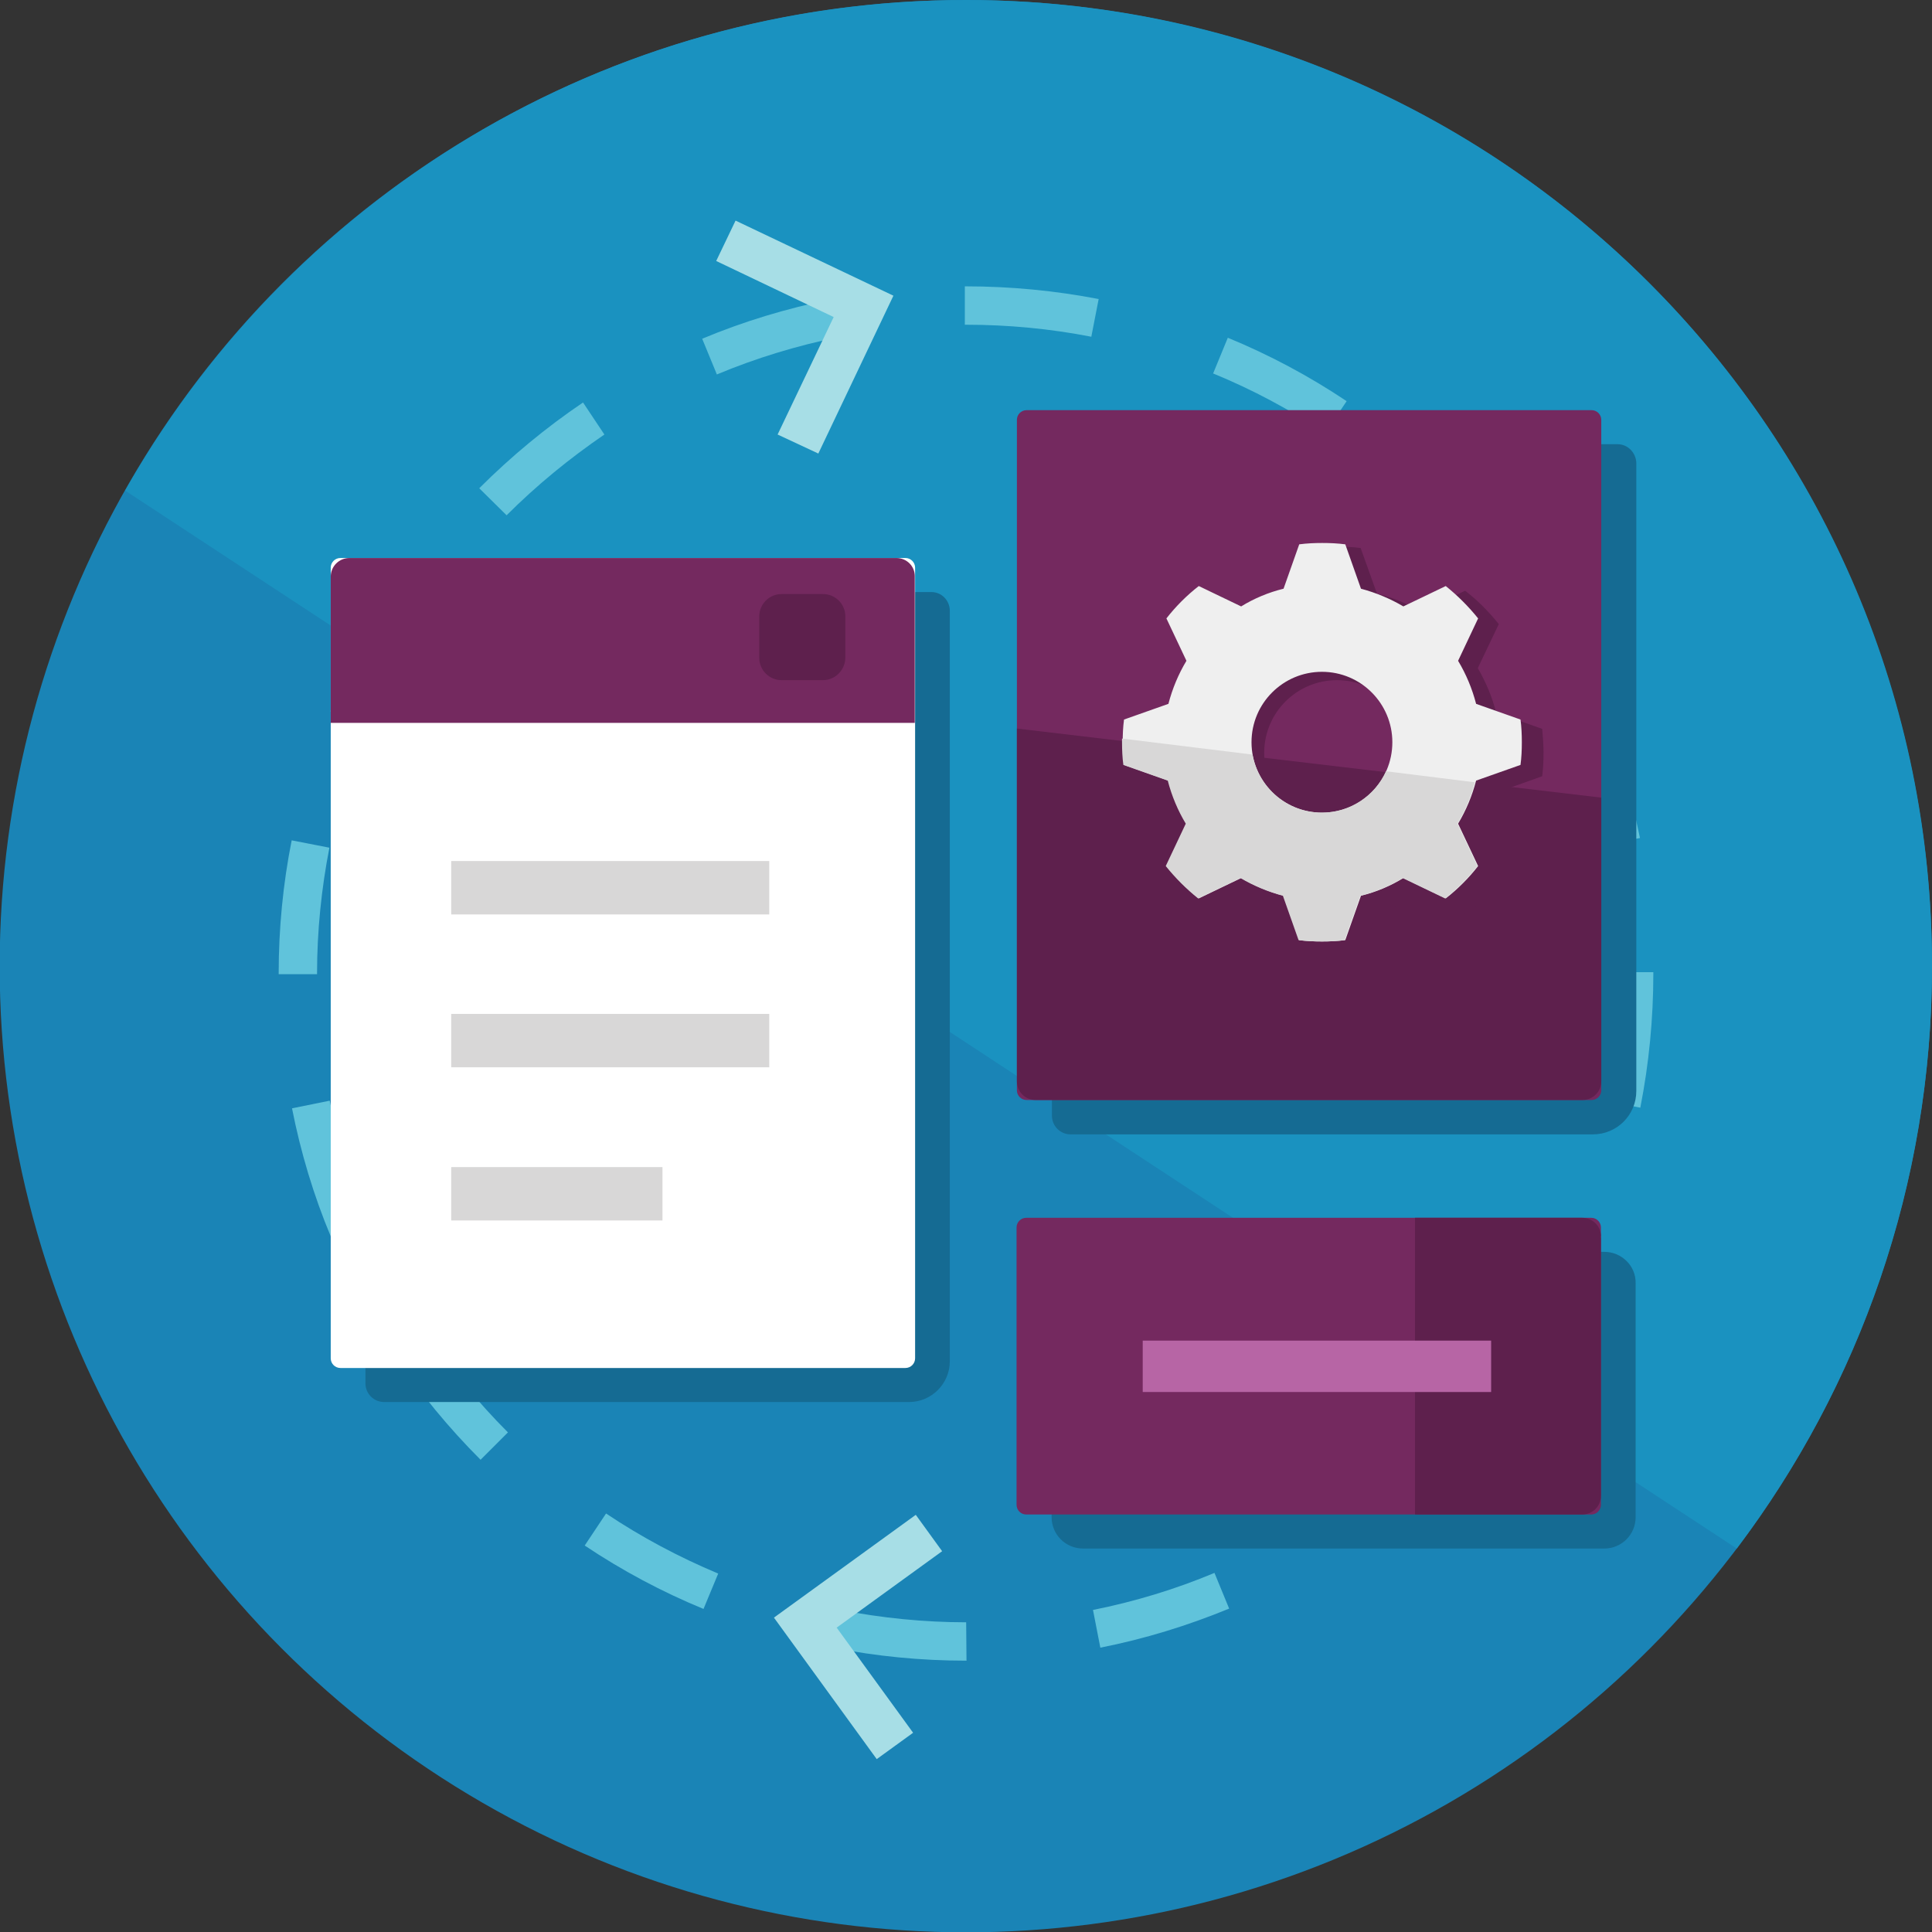 <svg version="1.1" id="Layer_1" xmlns="http://www.w3.org/2000/svg" xmlns:xlink="http://www.w3.org/1999/xlink" x="0px" y="0px"
	 viewBox="0 0 578.9 578.9" style="enable-background:new 0 0 578.9 578.9;" xml:space="preserve">
<rect x="0" y="0" width="578.9" height="578.9" fill="#333333" stroke="none"/>
<style type="text/css">
	.st0{fill:#1A84B6;}
	.st1{fill:#1A92C0;}
	.st2{fill:none;}
	.st3{fill:#60C3DB;}
	.st4{fill:#A7DEE6;}
	.st5{fill:#156B93;}
	.st6{fill:#FFFFFF;}
	.st7{fill:#74295F;}
	.st8{fill:#5E204D;}
	.st9{fill:#B765A5;}
	.st10{fill:#D8D7D7;}
	.st11{fill:#EFEFEF;}
</style>
<g>
	<g>
		<circle class="st0" cx="289.4" cy="289.5" r="289.5"/>
		<path class="st1" d="M37.5,147L520.4,464c36.7-48.6,58.5-109,58.5-174.5C579,129.6,449.4,0,289.4,0C181.4,0,87.2,59.3,37.5,147z"
			/>
	</g>
	<circle class="st2" cx="289.4" cy="289.5" r="289.5"/>
	<path class="st2" d="M289.4,0c159.8,0,289.5,129.6,289.5,289.5S449.3,578.9,289.4,578.9c-71.1,0-136.4-25.7-186.7-68.3
		c-3.1-2.6-6-5.2-9-7.9C36.1,449.8,0,373.8,0,289.5C0,129.6,129.6,0,289.4,0z"/>
</g>
<g>
	<path class="st3" d="M289.6,497.6h-0.1c-13.5,0-26.9-1.3-40-3.9l2.2-11.3c12.4,2.4,25.1,3.7,37.8,3.7L289.6,497.6z M329.7,493.7
		l-2.2-11.3c12.5-2.5,24.7-6.2,36.4-11.1l4.4,10.7C355.9,487.1,342.9,491.1,329.7,493.7z M210.8,482.1c-12.4-5.1-24.4-11.5-35.6-19
		l6.4-9.6c10.6,7.1,21.9,13.1,33.6,18L210.8,482.1z M403.9,462.9l-6.4-9.6c10.5-7.1,20.5-15.2,29.4-24.2l8.2,8.2
		C425.6,446.8,415.1,455.4,403.9,462.9z M144,437.4c-9.5-9.5-18.2-20-25.6-31.2l9.6-6.4c7.1,10.5,15.2,20.4,24.2,29.4L144,437.4z
		 M460.7,406.1l-9.6-6.4c7.1-10.6,13.1-21.9,18-33.6l10.7,4.4C474.6,382.9,468.2,394.9,460.7,406.1z M99.2,370.7
		c-5.2-12.4-9.1-25.4-11.7-38.6l11.3-2.3c2.5,12.5,6.2,24.7,11.1,36.4L99.2,370.7z M491.5,331.9l-11.3-2.2
		c2.5-12.4,3.7-25.2,3.7-37.9v-0.5h11.5v0.5C495.4,305.2,494.1,318.7,491.5,331.9z M95.1,291.9H83.5v-0.2c0-13.4,1.3-26.9,3.9-39.9
		l11.3,2.2c-2.4,12.3-3.7,25-3.7,37.7V291.9z M480,253.3c-2.5-12.5-6.2-24.7-11.1-36.4l10.7-4.4c5.2,12.4,9.1,25.4,11.8,38.6
		L480,253.3z M109.7,217.5L99,213.1c5.1-12.4,11.5-24.4,19-35.6l9.6,6.4C120.6,194.5,114.5,205.8,109.7,217.5z M450.9,183.4
		c-7.1-10.5-15.2-20.4-24.3-29.4l8.1-8.2c9.5,9.5,18.2,20,25.7,31.1L450.9,183.4z M151.8,154.4l-8.2-8.1c9.5-9.5,20-18.2,31.1-25.7
		l6.4,9.6C170.7,137.3,160.8,145.4,151.8,154.4z M397.1,129.8c-10.6-7.1-21.9-13.1-33.6-17.9l4.4-10.7c12.4,5.1,24.4,11.5,35.6,19
		L397.1,129.8z M214.8,112.2l-4.4-10.7c12.4-5.2,25.4-9.1,38.6-11.8l2.3,11.3C238.7,103.6,226.5,107.3,214.8,112.2z M327,100.9
		c-12.3-2.4-24.9-3.6-37.6-3.6h-0.3V85.8h0.3c13.4,0,26.8,1.3,39.8,3.8L327,100.9z"/>
</g>
<g>
	<polygon class="st4" points="245.2,135.9 233,130.2 249.8,95 214.6,78.2 220.4,66.1 267.7,88.6 	"/>
</g>
<g>
	<polygon class="st4" points="262.7,527.1 231.9,484.7 274.4,453.9 282.3,464.8 250.7,487.7 273.6,519.2 	"/>
</g>
<g>
	<path class="st5" d="M279.1,177.4H115.1c-3.1,0-5.6,2.5-5.6,5.6v231.5c0,3.1,2.5,5.6,5.6,5.6h157.3c6.7,0,12.2-5.5,12.2-12.2V183
		C284.6,179.9,282.1,177.4,279.1,177.4z"/>
	<path class="st5" d="M484.7,133.1H320.8c-3.1,0-5.6,2.5-5.6,5.6v195.6c0,3.1,2.5,5.6,5.6,5.6h156.5c7.2,0,13-5.8,13-13V138.7
		C490.2,135.6,487.7,133.1,484.7,133.1z"/>
	<path class="st5" d="M480.7,375.1H324.5c-5.2,0-9.4,4.2-9.4,9.4v70.1c0,5.2,4.2,9.4,9.4,9.4h156.2c5.2,0,9.4-4.2,9.4-9.4v-70.1
		C490.2,379.3,485.9,375.1,480.7,375.1z"/>
</g>
<path class="st6" d="M271.3,409.9H102c-1.6,0-2.9-1.3-2.9-2.9V170.1c0-1.6,1.3-2.9,2.9-2.9h169.3c1.6,0,2.9,1.3,2.9,2.9V407
	C274.2,408.6,272.9,409.9,271.3,409.9z"/>
<path class="st7" d="M476.9,329.6H307.6c-1.6,0-2.9-1.3-2.9-2.9V125.8c0-1.6,1.3-2.9,2.9-2.9h169.3c1.6,0,2.9,1.3,2.9,2.9v200.9
	C479.8,328.3,478.5,329.6,476.9,329.6z"/>
<path class="st7" d="M476.8,453.8H307.5c-1.6,0-2.9-1.3-2.9-2.9v-83.1c0-1.6,1.3-2.9,2.9-2.9h169.3c1.6,0,2.9,1.3,2.9,2.9v83.1
	C479.7,452.5,478.4,453.8,476.8,453.8z"/>
<path class="st8" d="M474.1,364.9H424v88.9h50.1c3.1,0,5.6-2.5,5.6-5.6v-77.8C479.7,367.4,477.2,364.9,474.1,364.9z"/>
<g>
	<rect x="342.4" y="401.7" class="st9" width="104.4" height="15.4"/>
</g>
<path class="st7" d="M268.6,167.2H104.7c-3.1,0-5.6,2.5-5.6,5.6v43.8h175v-43.8C274.2,169.7,271.7,167.2,268.6,167.2z"/>
<g>
	<rect x="135.2" y="258" class="st10" width="95.3" height="16"/>
</g>
<g>
	<rect x="135.2" y="303.8" class="st10" width="95.3" height="16"/>
</g>
<g>
	<rect x="135.2" y="349.7" class="st10" width="63.3" height="16"/>
</g>
<path class="st8" d="M304.7,218.3V324c0,3.1,2.5,5.6,5.6,5.6h163.9c3.1,0,5.6-2.5,5.6-5.6v-85L304.7,218.3z"/>
<g>
	<path class="st8" d="M462.1,232.6c0.3-2.3,0.4-4.7,0.4-7.1c0-2.4-0.2-4.7-0.4-7.1l-13.8-4.9c-1.2-4.7-3.1-9.2-5.5-13.3l6.3-13.2
		c-3-3.7-6.3-7.1-10.1-10l-13.2,6.3c-4.1-2.4-8.5-4.3-13.2-5.4l-4.9-13.7c-2.3-0.3-4.7-0.4-7.1-0.4s-4.8,0.2-7.1,0.4l-4.9,13.7
		c-4.7,1.2-9.1,3-13.2,5.4l-13.2-6.3c-3.7,2.9-7.1,6.3-10.1,10l6.3,13.2c-2.5,4.1-4.4,8.6-5.5,13.3l-13.8,4.9
		c-0.3,2.3-0.4,4.7-0.4,7.1s0.2,4.7,0.4,7.1l13.8,4.9c1.2,4.7,3.1,9.2,5.5,13.3l-6.3,13.2c3,3.7,6.3,7.1,10.1,10l13.2-6.3
		c4.1,2.4,8.5,4.3,13.2,5.4l4.9,13.7c2.3,0.3,4.7,0.4,7.1,0.4s4.8-0.2,7.1-0.4l4.9-13.7c4.7-1.2,9.1-3,13.2-5.4L439,274
		c3.7-2.9,7.1-6.3,10.1-10l-6.3-13.2c2.5-4.1,4.4-8.6,5.5-13.3L462.1,232.6z M400.6,247.4c-12.1,0-21.8-9.8-21.8-21.8
		c0-12.1,9.8-21.8,21.8-21.8c12.1,0,21.8,9.8,21.8,21.8C422.5,237.6,412.7,247.4,400.6,247.4z"/>
</g>
<g>
	<path class="st11" d="M455.6,229.2c0.3-2.2,0.4-4.5,0.4-6.8s-0.1-4.6-0.4-6.8l-13.3-4.7c-1.2-4.6-3-8.9-5.4-12.9l6-12.7
		c-2.9-3.6-6.1-6.8-9.7-9.7l-12.7,6.1c-3.9-2.3-8.2-4.1-12.7-5.3l-4.7-13.3c-2.3-0.3-4.6-0.4-6.9-0.4s-4.6,0.1-6.9,0.4l-4.7,13.3
		c-4.5,1.1-8.8,2.9-12.7,5.3l-12.7-6.1c-3.6,2.8-6.9,6.1-9.7,9.7l6,12.7c-2.4,4-4.2,8.3-5.4,12.9l-13.3,4.7
		c-0.3,2.2-0.4,4.5-0.4,6.8c0,2.3,0.1,4.6,0.4,6.8l13.3,4.7c1.2,4.6,3,8.9,5.4,12.9l-6,12.7c2.9,3.6,6.1,6.8,9.7,9.7l12.7-6.1
		c3.9,2.3,8.2,4.1,12.7,5.3l4.7,13.3c2.3,0.3,4.6,0.4,6.9,0.4s4.6-0.1,6.9-0.4l4.7-13.3c4.5-1.1,8.8-2.9,12.7-5.3l12.7,6.1
		c3.6-2.8,6.9-6.1,9.7-9.7l-6-12.7c2.4-4,4.2-8.3,5.4-12.9L455.6,229.2z M396.1,243.5c-11.7,0-21.1-9.5-21.1-21.1
		c0-11.7,9.5-21.1,21.1-21.1c11.7,0,21.1,9.5,21.1,21.1C417.2,234.1,407.8,243.5,396.1,243.5z"/>
</g>
<path class="st8" d="M246.6,203.8h-12.4c-3.7,0-6.7-3-6.7-6.7v-12.4c0-3.7,3-6.7,6.7-6.7h12.4c3.7,0,6.7,3,6.7,6.7V197
	C253.3,200.7,250.3,203.8,246.6,203.8z"/>
<path class="st10" d="M415.3,231.1c-3.3,7.3-10.7,12.4-19.2,12.4c-10.4,0-19-7.5-20.8-17.4l-39.1-4.8c0,0.4,0,0.8,0,1.1
	c0,2.3,0.1,4.6,0.4,6.8l13.3,4.7c1.2,4.6,3,8.9,5.4,12.9l-6,12.7c2.9,3.6,6.1,6.8,9.7,9.7l12.7-6.1c3.9,2.3,8.2,4.1,12.7,5.3
	l4.7,13.3c2.3,0.3,4.6,0.4,6.9,0.4c2.3,0,4.6-0.1,6.9-0.4l4.7-13.3c4.5-1.1,8.8-2.9,12.7-5.3l12.7,6.1c3.6-2.8,6.9-6.1,9.7-9.7
	l-6-12.7c2.3-3.8,4.1-8,5.2-12.4L415.3,231.1z"/>
</svg>
